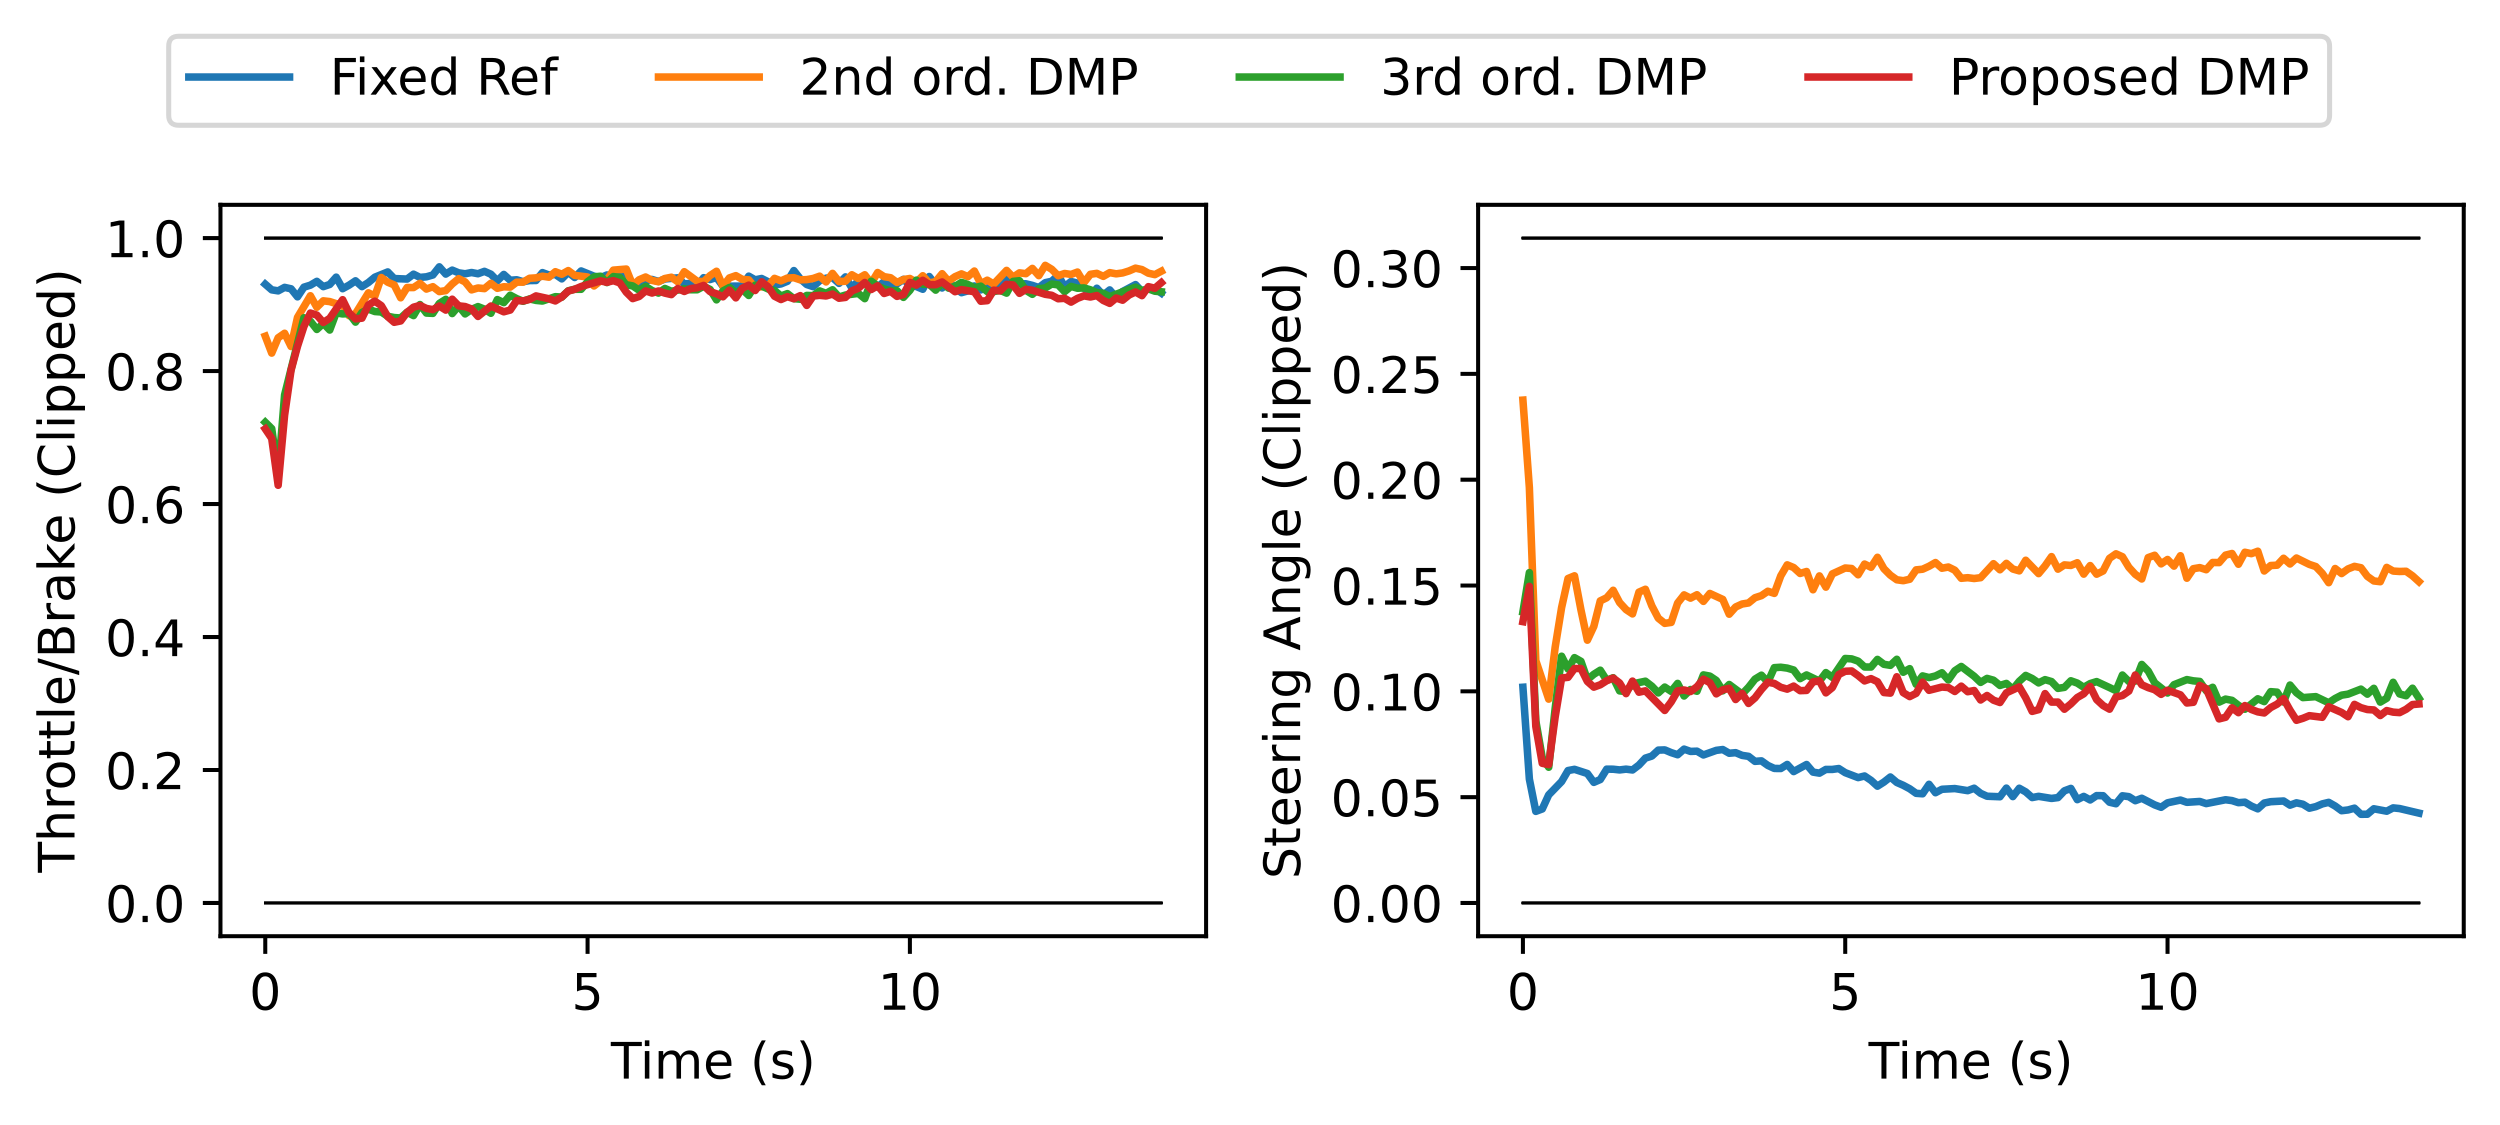 <?xml version="1.0" encoding="utf-8" standalone="no"?>
<!DOCTYPE svg PUBLIC "-//W3C//DTD SVG 1.1//EN"
  "http://www.w3.org/Graphics/SVG/1.1/DTD/svg11.dtd">
<!-- Created with matplotlib (https://matplotlib.org/) -->
<svg height="223.474pt" version="1.1" viewBox="0 0 496.461 223.474" width="496.461pt" xmlns="http://www.w3.org/2000/svg" xmlns:xlink="http://www.w3.org/1999/xlink">
 <defs>
  <style type="text/css">*{stroke-linecap:butt;stroke-linejoin:round;}</style>
 </defs>
 <g id="figure_1">
  <g id="patch_1">
   <path d="M 0 223.474 
L 496.461 223.474 
L 496.461 0 
L 0 0 
z
" style="fill:#ffffff;"/>
  </g>
  <g id="axes_1">
   <g id="patch_2">
    <path d="M 43.781 185.918 
L 239.511 185.918 
L 239.511 40.678 
L 43.781 40.678 
z
" style="fill:#ffffff;"/>
   </g>
   <g id="matplotlib.axis_1">
    <g id="xtick_1">
     <g id="line2d_1">
      <defs>
       <path d="M 0 0 
L 0 3.5 
" id="m1897b55fd8" style="stroke:#000000;stroke-width:0.8;"/>
      </defs>
      <g>
       <use style="stroke:#000000;stroke-width:0.8;" x="52.678" xlink:href="#m1897b55fd8" y="185.918"/>
      </g>
     </g>
     <g id="text_1">
      <!-- 0 -->
      <g transform="translate(49.497 200.517)scale(0.1 -0.1)">
       <defs>
        <path d="M 31.781 66.406 
Q 24.172 66.406 20.328 58.906 
Q 16.5 51.422 16.5 36.375 
Q 16.5 21.391 20.328 13.891 
Q 24.172 6.391 31.781 6.391 
Q 39.453 6.391 43.281 13.891 
Q 47.125 21.391 47.125 36.375 
Q 47.125 51.422 43.281 58.906 
Q 39.453 66.406 31.781 66.406 
z
M 31.781 74.219 
Q 44.047 74.219 50.516 64.516 
Q 56.984 54.828 56.984 36.375 
Q 56.984 17.969 50.516 8.266 
Q 44.047 -1.422 31.781 -1.422 
Q 19.531 -1.422 13.062 8.266 
Q 6.594 17.969 6.594 36.375 
Q 6.594 54.828 13.062 64.516 
Q 19.531 74.219 31.781 74.219 
z
" id="DejaVuSans-48"/>
       </defs>
       <use xlink:href="#DejaVuSans-48"/>
      </g>
     </g>
    </g>
    <g id="xtick_2">
     <g id="line2d_2">
      <g>
       <use style="stroke:#000000;stroke-width:0.8;" x="116.684" xlink:href="#m1897b55fd8" y="185.918"/>
      </g>
     </g>
     <g id="text_2">
      <!-- 5 -->
      <g transform="translate(113.503 200.517)scale(0.1 -0.1)">
       <defs>
        <path d="M 10.797 72.906 
L 49.516 72.906 
L 49.516 64.594 
L 19.828 64.594 
L 19.828 46.734 
Q 21.969 47.469 24.109 47.828 
Q 26.266 48.188 28.422 48.188 
Q 40.625 48.188 47.75 41.5 
Q 54.891 34.812 54.891 23.391 
Q 54.891 11.625 47.562 5.094 
Q 40.234 -1.422 26.906 -1.422 
Q 22.312 -1.422 17.547 -0.641 
Q 12.797 0.141 7.719 1.703 
L 7.719 11.625 
Q 12.109 9.234 16.797 8.062 
Q 21.484 6.891 26.703 6.891 
Q 35.156 6.891 40.078 11.328 
Q 45.016 15.766 45.016 23.391 
Q 45.016 31 40.078 35.438 
Q 35.156 39.891 26.703 39.891 
Q 22.75 39.891 18.812 39.016 
Q 14.891 38.141 10.797 36.281 
z
" id="DejaVuSans-53"/>
       </defs>
       <use xlink:href="#DejaVuSans-53"/>
      </g>
     </g>
    </g>
    <g id="xtick_3">
     <g id="line2d_3">
      <g>
       <use style="stroke:#000000;stroke-width:0.8;" x="180.69" xlink:href="#m1897b55fd8" y="185.918"/>
      </g>
     </g>
     <g id="text_3">
      <!-- 10 -->
      <g transform="translate(174.327 200.517)scale(0.1 -0.1)">
       <defs>
        <path d="M 12.406 8.297 
L 28.516 8.297 
L 28.516 63.922 
L 10.984 60.406 
L 10.984 69.391 
L 28.422 72.906 
L 38.281 72.906 
L 38.281 8.297 
L 54.391 8.297 
L 54.391 0 
L 12.406 0 
z
" id="DejaVuSans-49"/>
       </defs>
       <use xlink:href="#DejaVuSans-49"/>
       <use x="63.623" xlink:href="#DejaVuSans-48"/>
      </g>
     </g>
    </g>
    <g id="text_4">
     <!-- Time (s) -->
     <g transform="translate(121.317 214.195)scale(0.1 -0.1)">
      <defs>
       <path d="M -0.297 72.906 
L 61.375 72.906 
L 61.375 64.594 
L 35.5 64.594 
L 35.5 0 
L 25.594 0 
L 25.594 64.594 
L -0.297 64.594 
z
" id="DejaVuSans-84"/>
       <path d="M 9.422 54.688 
L 18.406 54.688 
L 18.406 0 
L 9.422 0 
z
M 9.422 75.984 
L 18.406 75.984 
L 18.406 64.594 
L 9.422 64.594 
z
" id="DejaVuSans-105"/>
       <path d="M 52 44.188 
Q 55.375 50.25 60.062 53.125 
Q 64.75 56 71.094 56 
Q 79.641 56 84.281 50.016 
Q 88.922 44.047 88.922 33.016 
L 88.922 0 
L 79.891 0 
L 79.891 32.719 
Q 79.891 40.578 77.094 44.375 
Q 74.312 48.188 68.609 48.188 
Q 61.625 48.188 57.562 43.547 
Q 53.516 38.922 53.516 30.906 
L 53.516 0 
L 44.484 0 
L 44.484 32.719 
Q 44.484 40.625 41.703 44.406 
Q 38.922 48.188 33.109 48.188 
Q 26.219 48.188 22.156 43.531 
Q 18.109 38.875 18.109 30.906 
L 18.109 0 
L 9.078 0 
L 9.078 54.688 
L 18.109 54.688 
L 18.109 46.188 
Q 21.188 51.219 25.484 53.609 
Q 29.781 56 35.688 56 
Q 41.656 56 45.828 52.969 
Q 50 49.953 52 44.188 
z
" id="DejaVuSans-109"/>
       <path d="M 56.203 29.594 
L 56.203 25.203 
L 14.891 25.203 
Q 15.484 15.922 20.484 11.062 
Q 25.484 6.203 34.422 6.203 
Q 39.594 6.203 44.453 7.469 
Q 49.312 8.734 54.109 11.281 
L 54.109 2.781 
Q 49.266 0.734 44.188 -0.344 
Q 39.109 -1.422 33.891 -1.422 
Q 20.797 -1.422 13.156 6.188 
Q 5.516 13.812 5.516 26.812 
Q 5.516 40.234 12.766 48.109 
Q 20.016 56 32.328 56 
Q 43.359 56 49.781 48.891 
Q 56.203 41.797 56.203 29.594 
z
M 47.219 32.234 
Q 47.125 39.594 43.094 43.984 
Q 39.062 48.391 32.422 48.391 
Q 24.906 48.391 20.391 44.141 
Q 15.875 39.891 15.188 32.172 
z
" id="DejaVuSans-101"/>
       <path id="DejaVuSans-32"/>
       <path d="M 31 75.875 
Q 24.469 64.656 21.281 53.656 
Q 18.109 42.672 18.109 31.391 
Q 18.109 20.125 21.312 9.062 
Q 24.516 -2 31 -13.188 
L 23.188 -13.188 
Q 15.875 -1.703 12.234 9.375 
Q 8.594 20.453 8.594 31.391 
Q 8.594 42.281 12.203 53.312 
Q 15.828 64.359 23.188 75.875 
z
" id="DejaVuSans-40"/>
       <path d="M 44.281 53.078 
L 44.281 44.578 
Q 40.484 46.531 36.375 47.5 
Q 32.281 48.484 27.875 48.484 
Q 21.188 48.484 17.844 46.438 
Q 14.5 44.391 14.5 40.281 
Q 14.5 37.156 16.891 35.375 
Q 19.281 33.594 26.516 31.984 
L 29.594 31.297 
Q 39.156 29.25 43.188 25.516 
Q 47.219 21.781 47.219 15.094 
Q 47.219 7.469 41.188 3.016 
Q 35.156 -1.422 24.609 -1.422 
Q 20.219 -1.422 15.453 -0.562 
Q 10.688 0.297 5.422 2 
L 5.422 11.281 
Q 10.406 8.688 15.234 7.391 
Q 20.062 6.109 24.812 6.109 
Q 31.156 6.109 34.562 8.281 
Q 37.984 10.453 37.984 14.406 
Q 37.984 18.062 35.516 20.016 
Q 33.062 21.969 24.703 23.781 
L 21.578 24.516 
Q 13.234 26.266 9.516 29.906 
Q 5.812 33.547 5.812 39.891 
Q 5.812 47.609 11.281 51.797 
Q 16.75 56 26.812 56 
Q 31.781 56 36.172 55.266 
Q 40.578 54.547 44.281 53.078 
z
" id="DejaVuSans-115"/>
       <path d="M 8.016 75.875 
L 15.828 75.875 
Q 23.141 64.359 26.781 53.312 
Q 30.422 42.281 30.422 31.391 
Q 30.422 20.453 26.781 9.375 
Q 23.141 -1.703 15.828 -13.188 
L 8.016 -13.188 
Q 14.5 -2 17.703 9.062 
Q 20.906 20.125 20.906 31.391 
Q 20.906 42.672 17.703 53.656 
Q 14.5 64.656 8.016 75.875 
z
" id="DejaVuSans-41"/>
      </defs>
      <use xlink:href="#DejaVuSans-84"/>
      <use x="57.959" xlink:href="#DejaVuSans-105"/>
      <use x="85.742" xlink:href="#DejaVuSans-109"/>
      <use x="183.154" xlink:href="#DejaVuSans-101"/>
      <use x="244.678" xlink:href="#DejaVuSans-32"/>
      <use x="276.465" xlink:href="#DejaVuSans-40"/>
      <use x="315.479" xlink:href="#DejaVuSans-115"/>
      <use x="367.578" xlink:href="#DejaVuSans-41"/>
     </g>
    </g>
   </g>
   <g id="matplotlib.axis_2">
    <g id="ytick_1">
     <g id="line2d_4">
      <defs>
       <path d="M 0 0 
L -3.5 0 
" id="mbaadfcb294" style="stroke:#000000;stroke-width:0.8;"/>
      </defs>
      <g>
       <use style="stroke:#000000;stroke-width:0.8;" x="43.781" xlink:href="#mbaadfcb294" y="179.316"/>
      </g>
     </g>
     <g id="text_5">
      <!-- 0.0 -->
      <g transform="translate(20.878 183.116)scale(0.1 -0.1)">
       <defs>
        <path d="M 10.688 12.406 
L 21 12.406 
L 21 0 
L 10.688 0 
z
" id="DejaVuSans-46"/>
       </defs>
       <use xlink:href="#DejaVuSans-48"/>
       <use x="63.623" xlink:href="#DejaVuSans-46"/>
       <use x="95.41" xlink:href="#DejaVuSans-48"/>
      </g>
     </g>
    </g>
    <g id="ytick_2">
     <g id="line2d_5">
      <g>
       <use style="stroke:#000000;stroke-width:0.8;" x="43.781" xlink:href="#mbaadfcb294" y="152.909"/>
      </g>
     </g>
     <g id="text_6">
      <!-- 0.2 -->
      <g transform="translate(20.878 156.708)scale(0.1 -0.1)">
       <defs>
        <path d="M 19.188 8.297 
L 53.609 8.297 
L 53.609 0 
L 7.328 0 
L 7.328 8.297 
Q 12.938 14.109 22.625 23.891 
Q 32.328 33.688 34.812 36.531 
Q 39.547 41.844 41.422 45.531 
Q 43.312 49.219 43.312 52.781 
Q 43.312 58.594 39.234 62.25 
Q 35.156 65.922 28.609 65.922 
Q 23.969 65.922 18.812 64.312 
Q 13.672 62.703 7.812 59.422 
L 7.812 69.391 
Q 13.766 71.781 18.938 73 
Q 24.125 74.219 28.422 74.219 
Q 39.75 74.219 46.484 68.547 
Q 53.219 62.891 53.219 53.422 
Q 53.219 48.922 51.531 44.891 
Q 49.859 40.875 45.406 35.406 
Q 44.188 33.984 37.641 27.219 
Q 31.109 20.453 19.188 8.297 
z
" id="DejaVuSans-50"/>
       </defs>
       <use xlink:href="#DejaVuSans-48"/>
       <use x="63.623" xlink:href="#DejaVuSans-46"/>
       <use x="95.41" xlink:href="#DejaVuSans-50"/>
      </g>
     </g>
    </g>
    <g id="ytick_3">
     <g id="line2d_6">
      <g>
       <use style="stroke:#000000;stroke-width:0.8;" x="43.781" xlink:href="#mbaadfcb294" y="126.502"/>
      </g>
     </g>
     <g id="text_7">
      <!-- 0.4 -->
      <g transform="translate(20.878 130.301)scale(0.1 -0.1)">
       <defs>
        <path d="M 37.797 64.312 
L 12.891 25.391 
L 37.797 25.391 
z
M 35.203 72.906 
L 47.609 72.906 
L 47.609 25.391 
L 58.016 25.391 
L 58.016 17.188 
L 47.609 17.188 
L 47.609 0 
L 37.797 0 
L 37.797 17.188 
L 4.891 17.188 
L 4.891 26.703 
z
" id="DejaVuSans-52"/>
       </defs>
       <use xlink:href="#DejaVuSans-48"/>
       <use x="63.623" xlink:href="#DejaVuSans-46"/>
       <use x="95.41" xlink:href="#DejaVuSans-52"/>
      </g>
     </g>
    </g>
    <g id="ytick_4">
     <g id="line2d_7">
      <g>
       <use style="stroke:#000000;stroke-width:0.8;" x="43.781" xlink:href="#mbaadfcb294" y="100.094"/>
      </g>
     </g>
     <g id="text_8">
      <!-- 0.6 -->
      <g transform="translate(20.878 103.894)scale(0.1 -0.1)">
       <defs>
        <path d="M 33.016 40.375 
Q 26.375 40.375 22.484 35.828 
Q 18.609 31.297 18.609 23.391 
Q 18.609 15.531 22.484 10.953 
Q 26.375 6.391 33.016 6.391 
Q 39.656 6.391 43.531 10.953 
Q 47.406 15.531 47.406 23.391 
Q 47.406 31.297 43.531 35.828 
Q 39.656 40.375 33.016 40.375 
z
M 52.594 71.297 
L 52.594 62.312 
Q 48.875 64.062 45.094 64.984 
Q 41.312 65.922 37.594 65.922 
Q 27.828 65.922 22.672 59.328 
Q 17.531 52.734 16.797 39.406 
Q 19.672 43.656 24.016 45.922 
Q 28.375 48.188 33.594 48.188 
Q 44.578 48.188 50.953 41.516 
Q 57.328 34.859 57.328 23.391 
Q 57.328 12.156 50.688 5.359 
Q 44.047 -1.422 33.016 -1.422 
Q 20.359 -1.422 13.672 8.266 
Q 6.984 17.969 6.984 36.375 
Q 6.984 53.656 15.188 63.938 
Q 23.391 74.219 37.203 74.219 
Q 40.922 74.219 44.703 73.484 
Q 48.484 72.75 52.594 71.297 
z
" id="DejaVuSans-54"/>
       </defs>
       <use xlink:href="#DejaVuSans-48"/>
       <use x="63.623" xlink:href="#DejaVuSans-46"/>
       <use x="95.41" xlink:href="#DejaVuSans-54"/>
      </g>
     </g>
    </g>
    <g id="ytick_5">
     <g id="line2d_8">
      <g>
       <use style="stroke:#000000;stroke-width:0.8;" x="43.781" xlink:href="#mbaadfcb294" y="73.687"/>
      </g>
     </g>
     <g id="text_9">
      <!-- 0.8 -->
      <g transform="translate(20.878 77.486)scale(0.1 -0.1)">
       <defs>
        <path d="M 31.781 34.625 
Q 24.75 34.625 20.719 30.859 
Q 16.703 27.094 16.703 20.516 
Q 16.703 13.922 20.719 10.156 
Q 24.75 6.391 31.781 6.391 
Q 38.812 6.391 42.859 10.172 
Q 46.922 13.969 46.922 20.516 
Q 46.922 27.094 42.891 30.859 
Q 38.875 34.625 31.781 34.625 
z
M 21.922 38.812 
Q 15.578 40.375 12.031 44.719 
Q 8.5 49.078 8.5 55.328 
Q 8.5 64.062 14.719 69.141 
Q 20.953 74.219 31.781 74.219 
Q 42.672 74.219 48.875 69.141 
Q 55.078 64.062 55.078 55.328 
Q 55.078 49.078 51.531 44.719 
Q 48 40.375 41.703 38.812 
Q 48.828 37.156 52.797 32.312 
Q 56.781 27.484 56.781 20.516 
Q 56.781 9.906 50.312 4.234 
Q 43.844 -1.422 31.781 -1.422 
Q 19.734 -1.422 13.25 4.234 
Q 6.781 9.906 6.781 20.516 
Q 6.781 27.484 10.781 32.312 
Q 14.797 37.156 21.922 38.812 
z
M 18.312 54.391 
Q 18.312 48.734 21.844 45.562 
Q 25.391 42.391 31.781 42.391 
Q 38.141 42.391 41.719 45.562 
Q 45.312 48.734 45.312 54.391 
Q 45.312 60.062 41.719 63.234 
Q 38.141 66.406 31.781 66.406 
Q 25.391 66.406 21.844 63.234 
Q 18.312 60.062 18.312 54.391 
z
" id="DejaVuSans-56"/>
       </defs>
       <use xlink:href="#DejaVuSans-48"/>
       <use x="63.623" xlink:href="#DejaVuSans-46"/>
       <use x="95.41" xlink:href="#DejaVuSans-56"/>
      </g>
     </g>
    </g>
    <g id="ytick_6">
     <g id="line2d_9">
      <g>
       <use style="stroke:#000000;stroke-width:0.8;" x="43.781" xlink:href="#mbaadfcb294" y="47.28"/>
      </g>
     </g>
     <g id="text_10">
      <!-- 1.0 -->
      <g transform="translate(20.878 51.079)scale(0.1 -0.1)">
       <use xlink:href="#DejaVuSans-49"/>
       <use x="63.623" xlink:href="#DejaVuSans-46"/>
       <use x="95.41" xlink:href="#DejaVuSans-48"/>
      </g>
     </g>
    </g>
    <g id="text_11">
     <!-- Throttle/Brake (Clipped) -->
     <g transform="translate(14.798 173.293)rotate(-90)scale(0.1 -0.1)">
      <defs>
       <path d="M 54.891 33.016 
L 54.891 0 
L 45.906 0 
L 45.906 32.719 
Q 45.906 40.484 42.875 44.328 
Q 39.844 48.188 33.797 48.188 
Q 26.516 48.188 22.312 43.547 
Q 18.109 38.922 18.109 30.906 
L 18.109 0 
L 9.078 0 
L 9.078 75.984 
L 18.109 75.984 
L 18.109 46.188 
Q 21.344 51.125 25.703 53.562 
Q 30.078 56 35.797 56 
Q 45.219 56 50.047 50.172 
Q 54.891 44.344 54.891 33.016 
z
" id="DejaVuSans-104"/>
       <path d="M 41.109 46.297 
Q 39.594 47.172 37.812 47.578 
Q 36.031 48 33.891 48 
Q 26.266 48 22.188 43.047 
Q 18.109 38.094 18.109 28.812 
L 18.109 0 
L 9.078 0 
L 9.078 54.688 
L 18.109 54.688 
L 18.109 46.188 
Q 20.953 51.172 25.484 53.578 
Q 30.031 56 36.531 56 
Q 37.453 56 38.578 55.875 
Q 39.703 55.766 41.062 55.516 
z
" id="DejaVuSans-114"/>
       <path d="M 30.609 48.391 
Q 23.391 48.391 19.188 42.75 
Q 14.984 37.109 14.984 27.297 
Q 14.984 17.484 19.156 11.844 
Q 23.344 6.203 30.609 6.203 
Q 37.797 6.203 41.984 11.859 
Q 46.188 17.531 46.188 27.297 
Q 46.188 37.016 41.984 42.703 
Q 37.797 48.391 30.609 48.391 
z
M 30.609 56 
Q 42.328 56 49.016 48.375 
Q 55.719 40.766 55.719 27.297 
Q 55.719 13.875 49.016 6.219 
Q 42.328 -1.422 30.609 -1.422 
Q 18.844 -1.422 12.172 6.219 
Q 5.516 13.875 5.516 27.297 
Q 5.516 40.766 12.172 48.375 
Q 18.844 56 30.609 56 
z
" id="DejaVuSans-111"/>
       <path d="M 18.312 70.219 
L 18.312 54.688 
L 36.812 54.688 
L 36.812 47.703 
L 18.312 47.703 
L 18.312 18.016 
Q 18.312 11.328 20.141 9.422 
Q 21.969 7.516 27.594 7.516 
L 36.812 7.516 
L 36.812 0 
L 27.594 0 
Q 17.188 0 13.234 3.875 
Q 9.281 7.766 9.281 18.016 
L 9.281 47.703 
L 2.688 47.703 
L 2.688 54.688 
L 9.281 54.688 
L 9.281 70.219 
z
" id="DejaVuSans-116"/>
       <path d="M 9.422 75.984 
L 18.406 75.984 
L 18.406 0 
L 9.422 0 
z
" id="DejaVuSans-108"/>
       <path d="M 25.391 72.906 
L 33.688 72.906 
L 8.297 -9.281 
L 0 -9.281 
z
" id="DejaVuSans-47"/>
       <path d="M 19.672 34.812 
L 19.672 8.109 
L 35.5 8.109 
Q 43.453 8.109 47.281 11.406 
Q 51.125 14.703 51.125 21.484 
Q 51.125 28.328 47.281 31.562 
Q 43.453 34.812 35.5 34.812 
z
M 19.672 64.797 
L 19.672 42.828 
L 34.281 42.828 
Q 41.5 42.828 45.031 45.531 
Q 48.578 48.25 48.578 53.812 
Q 48.578 59.328 45.031 62.062 
Q 41.5 64.797 34.281 64.797 
z
M 9.812 72.906 
L 35.016 72.906 
Q 46.297 72.906 52.391 68.219 
Q 58.5 63.531 58.5 54.891 
Q 58.5 48.188 55.375 44.234 
Q 52.25 40.281 46.188 39.312 
Q 53.469 37.75 57.5 32.781 
Q 61.531 27.828 61.531 20.406 
Q 61.531 10.641 54.891 5.312 
Q 48.25 0 35.984 0 
L 9.812 0 
z
" id="DejaVuSans-66"/>
       <path d="M 34.281 27.484 
Q 23.391 27.484 19.188 25 
Q 14.984 22.516 14.984 16.5 
Q 14.984 11.719 18.141 8.906 
Q 21.297 6.109 26.703 6.109 
Q 34.188 6.109 38.703 11.406 
Q 43.219 16.703 43.219 25.484 
L 43.219 27.484 
z
M 52.203 31.203 
L 52.203 0 
L 43.219 0 
L 43.219 8.297 
Q 40.141 3.328 35.547 0.953 
Q 30.953 -1.422 24.312 -1.422 
Q 15.922 -1.422 10.953 3.297 
Q 6 8.016 6 15.922 
Q 6 25.141 12.172 29.828 
Q 18.359 34.516 30.609 34.516 
L 43.219 34.516 
L 43.219 35.406 
Q 43.219 41.609 39.141 45 
Q 35.062 48.391 27.688 48.391 
Q 23 48.391 18.547 47.266 
Q 14.109 46.141 10.016 43.891 
L 10.016 52.203 
Q 14.938 54.109 19.578 55.047 
Q 24.219 56 28.609 56 
Q 40.484 56 46.344 49.844 
Q 52.203 43.703 52.203 31.203 
z
" id="DejaVuSans-97"/>
       <path d="M 9.078 75.984 
L 18.109 75.984 
L 18.109 31.109 
L 44.922 54.688 
L 56.391 54.688 
L 27.391 29.109 
L 57.625 0 
L 45.906 0 
L 18.109 26.703 
L 18.109 0 
L 9.078 0 
z
" id="DejaVuSans-107"/>
       <path d="M 64.406 67.281 
L 64.406 56.891 
Q 59.422 61.531 53.781 63.812 
Q 48.141 66.109 41.797 66.109 
Q 29.297 66.109 22.656 58.469 
Q 16.016 50.828 16.016 36.375 
Q 16.016 21.969 22.656 14.328 
Q 29.297 6.688 41.797 6.688 
Q 48.141 6.688 53.781 8.984 
Q 59.422 11.281 64.406 15.922 
L 64.406 5.609 
Q 59.234 2.094 53.438 0.328 
Q 47.656 -1.422 41.219 -1.422 
Q 24.656 -1.422 15.125 8.703 
Q 5.609 18.844 5.609 36.375 
Q 5.609 53.953 15.125 64.078 
Q 24.656 74.219 41.219 74.219 
Q 47.75 74.219 53.531 72.484 
Q 59.328 70.75 64.406 67.281 
z
" id="DejaVuSans-67"/>
       <path d="M 18.109 8.203 
L 18.109 -20.797 
L 9.078 -20.797 
L 9.078 54.688 
L 18.109 54.688 
L 18.109 46.391 
Q 20.953 51.266 25.266 53.625 
Q 29.594 56 35.594 56 
Q 45.562 56 51.781 48.094 
Q 58.016 40.188 58.016 27.297 
Q 58.016 14.406 51.781 6.484 
Q 45.562 -1.422 35.594 -1.422 
Q 29.594 -1.422 25.266 0.953 
Q 20.953 3.328 18.109 8.203 
z
M 48.688 27.297 
Q 48.688 37.203 44.609 42.844 
Q 40.531 48.484 33.406 48.484 
Q 26.266 48.484 22.188 42.844 
Q 18.109 37.203 18.109 27.297 
Q 18.109 17.391 22.188 11.75 
Q 26.266 6.109 33.406 6.109 
Q 40.531 6.109 44.609 11.75 
Q 48.688 17.391 48.688 27.297 
z
" id="DejaVuSans-112"/>
       <path d="M 45.406 46.391 
L 45.406 75.984 
L 54.391 75.984 
L 54.391 0 
L 45.406 0 
L 45.406 8.203 
Q 42.578 3.328 38.25 0.953 
Q 33.938 -1.422 27.875 -1.422 
Q 17.969 -1.422 11.734 6.484 
Q 5.516 14.406 5.516 27.297 
Q 5.516 40.188 11.734 48.094 
Q 17.969 56 27.875 56 
Q 33.938 56 38.25 53.625 
Q 42.578 51.266 45.406 46.391 
z
M 14.797 27.297 
Q 14.797 17.391 18.875 11.75 
Q 22.953 6.109 30.078 6.109 
Q 37.203 6.109 41.297 11.75 
Q 45.406 17.391 45.406 27.297 
Q 45.406 37.203 41.297 42.844 
Q 37.203 48.484 30.078 48.484 
Q 22.953 48.484 18.875 42.844 
Q 14.797 37.203 14.797 27.297 
z
" id="DejaVuSans-100"/>
      </defs>
      <use xlink:href="#DejaVuSans-84"/>
      <use x="61.084" xlink:href="#DejaVuSans-104"/>
      <use x="124.463" xlink:href="#DejaVuSans-114"/>
      <use x="163.326" xlink:href="#DejaVuSans-111"/>
      <use x="224.508" xlink:href="#DejaVuSans-116"/>
      <use x="263.717" xlink:href="#DejaVuSans-116"/>
      <use x="302.926" xlink:href="#DejaVuSans-108"/>
      <use x="330.709" xlink:href="#DejaVuSans-101"/>
      <use x="392.232" xlink:href="#DejaVuSans-47"/>
      <use x="425.924" xlink:href="#DejaVuSans-66"/>
      <use x="494.527" xlink:href="#DejaVuSans-114"/>
      <use x="535.641" xlink:href="#DejaVuSans-97"/>
      <use x="596.92" xlink:href="#DejaVuSans-107"/>
      <use x="651.205" xlink:href="#DejaVuSans-101"/>
      <use x="712.729" xlink:href="#DejaVuSans-32"/>
      <use x="744.516" xlink:href="#DejaVuSans-40"/>
      <use x="783.529" xlink:href="#DejaVuSans-67"/>
      <use x="853.354" xlink:href="#DejaVuSans-108"/>
      <use x="881.137" xlink:href="#DejaVuSans-105"/>
      <use x="908.92" xlink:href="#DejaVuSans-112"/>
      <use x="972.396" xlink:href="#DejaVuSans-112"/>
      <use x="1035.873" xlink:href="#DejaVuSans-101"/>
      <use x="1097.396" xlink:href="#DejaVuSans-100"/>
      <use x="1160.873" xlink:href="#DejaVuSans-41"/>
     </g>
    </g>
   </g>
   <g id="line2d_10">
    <path clip-path="url(#p6b1b8fa3b1)" d="M 52.678 179.316 
L 230.614 179.316 
L 230.614 179.316 
" style="fill:none;stroke:#000000;stroke-linecap:square;stroke-width:0.5;"/>
   </g>
   <g id="line2d_11">
    <path clip-path="url(#p6b1b8fa3b1)" d="M 52.678 47.28 
L 230.614 47.28 
L 230.614 47.28 
" style="fill:none;stroke:#000000;stroke-linecap:square;stroke-width:0.5;"/>
   </g>
   <g id="line2d_12">
    <path clip-path="url(#p6b1b8fa3b1)" d="M 52.678 56.442 
L 53.958 57.556 
L 55.238 57.762 
L 56.518 57.07 
L 57.799 57.354 
L 59.079 58.945 
L 60.359 57.027 
L 61.639 56.629 
L 62.919 55.873 
L 64.199 56.919 
L 65.479 56.488 
L 66.759 55.041 
L 68.039 57.328 
L 69.32 56.626 
L 70.6 55.768 
L 71.88 56.915 
L 73.16 56.102 
L 74.44 55.042 
L 77 54.004 
L 78.28 55.317 
L 80.841 55.416 
L 82.121 54.45 
L 83.401 55.089 
L 84.681 54.971 
L 85.961 54.604 
L 87.241 52.992 
L 88.521 54.426 
L 89.801 53.644 
L 91.082 54.18 
L 92.362 54.367 
L 93.642 54.12 
L 94.922 54.359 
L 96.202 53.887 
L 97.482 54.449 
L 98.762 55.769 
L 100.042 54.504 
L 101.323 55.659 
L 102.603 55.559 
L 103.883 55.942 
L 105.163 55.716 
L 106.443 55.701 
L 107.723 54.137 
L 109.003 54.615 
L 110.283 54.5 
L 111.563 55.378 
L 112.844 54.067 
L 114.124 55.105 
L 115.404 53.812 
L 117.964 54.85 
L 119.244 55.142 
L 120.524 54.607 
L 121.804 55.102 
L 123.085 53.811 
L 124.365 54.352 
L 125.645 56.42 
L 126.925 56.796 
L 128.205 55.768 
L 129.485 55.498 
L 130.765 55.895 
L 132.045 55.398 
L 134.606 55.175 
L 135.886 56.386 
L 137.166 56.266 
L 138.446 56.806 
L 139.726 55.146 
L 141.006 55.511 
L 142.286 55.1 
L 143.566 56.839 
L 146.127 56.82 
L 147.407 56.819 
L 148.687 54.843 
L 149.967 55.569 
L 151.247 55.305 
L 153.807 56.594 
L 155.087 56.384 
L 156.368 55.858 
L 157.648 53.738 
L 158.928 55.376 
L 160.208 56.502 
L 161.488 56.927 
L 162.768 55.743 
L 164.048 55.241 
L 165.328 55.127 
L 166.609 56.271 
L 167.889 54.991 
L 169.169 57.192 
L 170.449 55.753 
L 171.729 55.637 
L 173.009 55.771 
L 174.289 57.005 
L 175.569 55.921 
L 176.849 56.542 
L 178.13 56.359 
L 179.41 55.477 
L 180.69 56.654 
L 181.97 56.898 
L 183.25 57.44 
L 184.53 54.916 
L 185.81 56.537 
L 187.09 57.188 
L 188.371 55.838 
L 189.651 57.191 
L 190.931 58.119 
L 192.211 57.762 
L 193.491 56.786 
L 194.771 57.57 
L 196.051 56.86 
L 198.611 56.357 
L 199.892 54.746 
L 201.172 55.826 
L 202.452 56.337 
L 203.732 56.36 
L 205.012 56.673 
L 206.292 57.109 
L 207.572 56.13 
L 208.852 55.86 
L 210.133 54.665 
L 211.413 56.946 
L 212.693 55.905 
L 213.973 56.215 
L 215.253 57.099 
L 216.533 58.738 
L 217.813 57.241 
L 219.093 58.622 
L 220.373 57.575 
L 221.654 59.058 
L 222.934 57.887 
L 225.494 56.521 
L 226.774 57.879 
L 228.054 57.349 
L 229.334 57.252 
L 230.614 58.192 
L 230.614 58.192 
" style="fill:none;stroke:#1f77b4;stroke-linecap:square;stroke-width:1.5;"/>
   </g>
   <g id="line2d_13">
    <path clip-path="url(#p6b1b8fa3b1)" d="M 52.678 179.316 
L 230.614 179.316 
L 230.614 179.316 
" style="fill:none;stroke:#000000;stroke-linecap:square;stroke-width:0.5;"/>
   </g>
   <g id="line2d_14">
    <path clip-path="url(#p6b1b8fa3b1)" d="M 52.678 47.28 
L 230.614 47.28 
L 230.614 47.28 
" style="fill:none;stroke:#000000;stroke-linecap:square;stroke-width:0.5;"/>
   </g>
   <g id="line2d_15">
    <path clip-path="url(#p6b1b8fa3b1)" d="M 52.678 66.767 
L 53.958 70.116 
L 55.238 67.078 
L 56.518 66.185 
L 57.799 68.804 
L 59.079 63.025 
L 61.639 58.736 
L 62.919 61.011 
L 64.199 59.741 
L 65.479 59.89 
L 66.759 60.303 
L 68.039 60.484 
L 69.32 62.693 
L 70.6 62.292 
L 73.16 58.155 
L 74.44 58.808 
L 75.72 55.112 
L 77 56.044 
L 78.28 56.584 
L 79.561 59.135 
L 80.841 57.096 
L 82.121 57.106 
L 83.401 56.268 
L 84.681 57.404 
L 85.961 56.934 
L 87.241 57.908 
L 88.521 57.712 
L 89.801 56.391 
L 91.082 55.336 
L 92.362 55.983 
L 93.642 57.563 
L 94.922 57.186 
L 96.202 57.315 
L 97.482 56.258 
L 98.762 57.25 
L 100.042 56.946 
L 101.323 57.012 
L 102.603 56.036 
L 103.883 56.027 
L 105.163 55.263 
L 106.443 55.179 
L 107.723 54.848 
L 109.003 55.047 
L 110.283 53.961 
L 111.563 54.46 
L 112.844 53.736 
L 114.124 54.683 
L 116.684 55.01 
L 117.964 56.784 
L 119.244 55.77 
L 120.524 55.609 
L 121.804 53.645 
L 124.365 53.43 
L 125.645 56.664 
L 126.925 55.551 
L 128.205 55.01 
L 129.485 55.689 
L 130.765 55.954 
L 132.045 55.306 
L 133.325 55.053 
L 134.606 55.967 
L 135.886 53.961 
L 138.446 55.845 
L 139.726 55.938 
L 141.006 54.725 
L 142.286 53.874 
L 143.566 56.845 
L 144.847 55.192 
L 146.127 54.741 
L 147.407 55.476 
L 148.687 55.579 
L 149.967 57.117 
L 152.527 56.773 
L 153.807 55.282 
L 155.087 55.778 
L 156.368 55.215 
L 157.648 55.144 
L 158.928 55.576 
L 160.208 55.524 
L 161.488 55.298 
L 162.768 54.846 
L 164.048 55.984 
L 165.328 54.293 
L 166.609 55.91 
L 167.889 55.85 
L 169.169 54.568 
L 170.449 55.309 
L 171.729 54.567 
L 173.009 56.233 
L 174.289 54.121 
L 175.569 54.945 
L 176.849 55.152 
L 178.13 56.088 
L 179.41 55.512 
L 180.69 55.305 
L 181.97 56.064 
L 183.25 54.762 
L 184.53 56.222 
L 185.81 55.908 
L 187.09 54.356 
L 188.371 55.859 
L 189.651 54.949 
L 190.931 54.389 
L 192.211 54.941 
L 193.491 53.828 
L 194.771 56.351 
L 196.051 55.644 
L 197.331 56.403 
L 199.892 53.699 
L 201.172 55.046 
L 202.452 54.185 
L 203.732 54.346 
L 205.012 53.303 
L 206.292 54.734 
L 207.572 52.696 
L 208.852 53.472 
L 210.133 54.751 
L 211.413 54.309 
L 212.693 54.499 
L 213.973 54.029 
L 215.253 56.134 
L 216.533 54.471 
L 217.813 54.285 
L 219.093 54.88 
L 220.373 54.143 
L 221.654 54.378 
L 222.934 54.203 
L 224.214 53.8 
L 225.494 53.251 
L 226.774 53.537 
L 228.054 54.255 
L 229.334 54.537 
L 230.614 53.864 
L 230.614 53.864 
" style="fill:none;stroke:#ff7f0e;stroke-linecap:square;stroke-width:1.5;"/>
   </g>
   <g id="line2d_16">
    <path clip-path="url(#p6b1b8fa3b1)" d="M 52.678 179.316 
L 230.614 179.316 
L 230.614 179.316 
" style="fill:none;stroke:#000000;stroke-linecap:square;stroke-width:0.5;"/>
   </g>
   <g id="line2d_17">
    <path clip-path="url(#p6b1b8fa3b1)" d="M 52.678 47.28 
L 230.614 47.28 
L 230.614 47.28 
" style="fill:none;stroke:#000000;stroke-linecap:square;stroke-width:0.5;"/>
   </g>
   <g id="line2d_18">
    <path clip-path="url(#p6b1b8fa3b1)" d="M 52.678 83.856 
L 53.958 85.117 
L 55.238 94.201 
L 56.518 78.417 
L 59.079 68.21 
L 60.359 63.103 
L 61.639 63.788 
L 62.919 65.417 
L 64.199 64.233 
L 65.479 65.537 
L 66.759 62.127 
L 68.039 62.341 
L 69.32 62.267 
L 70.6 63.964 
L 71.88 62.05 
L 73.16 61.389 
L 74.44 61.864 
L 75.72 61.961 
L 77 62.805 
L 78.28 63.061 
L 79.561 63.148 
L 80.841 62.005 
L 82.121 62.668 
L 83.401 60.484 
L 84.681 62.167 
L 85.961 62.23 
L 87.241 60.259 
L 88.521 59.448 
L 89.801 62.264 
L 91.082 60.764 
L 92.362 62.338 
L 93.642 61.443 
L 94.922 60.889 
L 96.202 61.394 
L 97.482 62.207 
L 98.762 59.498 
L 100.042 60.094 
L 101.323 58.625 
L 102.603 59.302 
L 103.883 59.828 
L 105.163 59.362 
L 106.443 59.655 
L 107.723 59.781 
L 110.283 58.911 
L 111.563 59.004 
L 112.844 57.751 
L 114.124 57.441 
L 115.404 57.449 
L 116.684 55.956 
L 117.964 54.983 
L 119.244 54.857 
L 120.524 56.117 
L 121.804 54.919 
L 123.085 55.108 
L 124.365 56.546 
L 125.645 56.78 
L 126.925 57.636 
L 128.205 56.876 
L 129.485 57.693 
L 130.765 58.203 
L 132.045 57.286 
L 133.325 57.844 
L 135.886 57.361 
L 137.166 57.543 
L 138.446 57.54 
L 139.726 56.855 
L 141.006 57.475 
L 142.286 59.543 
L 143.566 57.773 
L 144.847 57.092 
L 146.127 58.149 
L 147.407 57.458 
L 148.687 58.672 
L 149.967 56.626 
L 151.247 56.79 
L 152.527 57.379 
L 153.807 57.694 
L 155.087 58.778 
L 156.368 58.31 
L 157.648 59.304 
L 158.928 59.421 
L 160.208 58.665 
L 161.488 58.711 
L 162.768 57.774 
L 164.048 58.257 
L 165.328 57.548 
L 166.609 58.988 
L 167.889 58.598 
L 170.449 58.268 
L 171.729 59.304 
L 173.009 55.844 
L 174.289 56.815 
L 175.569 57.381 
L 176.849 57.736 
L 178.13 57.721 
L 179.41 59.052 
L 180.69 57.654 
L 181.97 55.637 
L 183.25 56.438 
L 184.53 56.457 
L 185.81 57.614 
L 187.09 56.205 
L 188.371 57.218 
L 189.651 56.877 
L 190.931 56.08 
L 192.211 56.497 
L 193.491 57.14 
L 194.771 56.828 
L 196.051 57.896 
L 197.331 57.91 
L 198.611 57.642 
L 199.892 58.208 
L 201.172 55.883 
L 202.452 55.745 
L 203.732 57.66 
L 205.012 58.445 
L 206.292 57.328 
L 207.572 57.193 
L 208.852 56.402 
L 210.133 56.57 
L 211.413 57.915 
L 212.693 56.877 
L 213.973 57.241 
L 215.253 57.177 
L 216.533 57.548 
L 217.813 58.091 
L 219.093 58.256 
L 220.373 58.903 
L 224.214 57.48 
L 225.494 57.027 
L 226.774 57.697 
L 228.054 57.366 
L 229.334 57.828 
L 230.614 57.944 
L 230.614 57.944 
" style="fill:none;stroke:#2ca02c;stroke-linecap:square;stroke-width:1.5;"/>
   </g>
   <g id="line2d_19">
    <path clip-path="url(#p6b1b8fa3b1)" d="M 52.678 179.316 
L 230.614 179.316 
L 230.614 179.316 
" style="fill:none;stroke:#000000;stroke-linecap:square;stroke-width:0.5;"/>
   </g>
   <g id="line2d_20">
    <path clip-path="url(#p6b1b8fa3b1)" d="M 52.678 47.28 
L 230.614 47.28 
L 230.614 47.28 
" style="fill:none;stroke:#000000;stroke-linecap:square;stroke-width:0.5;"/>
   </g>
   <g id="line2d_21">
    <path clip-path="url(#p6b1b8fa3b1)" d="M 52.678 85.169 
L 53.958 87.066 
L 55.238 96.365 
L 56.518 82.437 
L 57.799 73.511 
L 59.079 68.768 
L 60.359 64.812 
L 61.639 62.166 
L 62.919 62.571 
L 64.199 64.038 
L 65.479 63.219 
L 68.039 59.521 
L 69.32 62.141 
L 70.6 63.324 
L 71.88 63.182 
L 73.16 60.561 
L 74.44 59.815 
L 75.72 60.694 
L 77 62.889 
L 78.28 64 
L 79.561 63.738 
L 80.841 62.039 
L 82.121 60.999 
L 83.401 60.664 
L 84.681 61.25 
L 85.961 61.491 
L 87.241 60.776 
L 88.521 61.579 
L 89.801 59.42 
L 91.082 60.737 
L 92.362 60.876 
L 93.642 61.36 
L 94.922 62.833 
L 97.482 60.775 
L 100.042 61.918 
L 101.323 61.57 
L 102.603 59.679 
L 103.883 59.759 
L 105.163 59.459 
L 106.443 58.765 
L 109.003 59.33 
L 110.283 59.76 
L 111.563 58.976 
L 112.844 57.806 
L 114.124 57.444 
L 115.404 56.898 
L 119.244 55.777 
L 120.524 56.061 
L 121.804 55.741 
L 123.085 56.181 
L 124.365 58.023 
L 125.645 59.295 
L 126.925 58.876 
L 128.205 57.769 
L 129.485 58.194 
L 130.765 57.78 
L 132.045 58.212 
L 133.325 58.504 
L 134.606 57.287 
L 135.886 57.877 
L 137.166 57.306 
L 138.446 57.143 
L 139.726 56.683 
L 141.006 57.913 
L 142.286 58.345 
L 143.566 58.94 
L 144.847 57.62 
L 146.127 59.149 
L 147.407 57.236 
L 148.687 56.629 
L 149.967 57.686 
L 151.247 55.963 
L 152.527 56.955 
L 153.807 58.823 
L 155.087 59.479 
L 156.368 58.919 
L 157.648 59.318 
L 158.928 58.711 
L 160.208 60.644 
L 161.488 58.78 
L 162.768 58.65 
L 164.048 58.775 
L 165.328 58.397 
L 166.609 59.223 
L 167.889 59.062 
L 169.169 57.762 
L 170.449 57.251 
L 171.729 56.104 
L 173.009 57.494 
L 174.289 56.747 
L 175.569 58.274 
L 176.849 57.853 
L 178.13 58.852 
L 179.41 58.488 
L 180.69 56.095 
L 181.97 56.626 
L 183.25 55.663 
L 184.53 56.517 
L 185.81 56.54 
L 187.09 55.998 
L 189.651 57.925 
L 190.931 57.511 
L 193.491 57.942 
L 194.771 59.819 
L 196.051 59.704 
L 197.331 57.626 
L 198.611 57.771 
L 199.892 56.468 
L 201.172 56.588 
L 202.452 58.249 
L 203.732 57.449 
L 205.012 57.634 
L 207.572 58.444 
L 208.852 58.635 
L 210.133 59.327 
L 211.413 59.24 
L 212.693 59.993 
L 213.973 59.25 
L 215.253 58.756 
L 216.533 58.981 
L 217.813 58.691 
L 219.093 59.664 
L 220.373 60.242 
L 221.654 59.184 
L 222.934 59.614 
L 224.214 58.588 
L 225.494 57.98 
L 226.774 58.707 
L 228.054 56.928 
L 229.334 57.237 
L 230.614 56.143 
L 230.614 56.143 
" style="fill:none;stroke:#d62728;stroke-linecap:square;stroke-width:1.5;"/>
   </g>
   <g id="patch_3">
    <path d="M 43.781 185.918 
L 43.781 40.678 
" style="fill:none;stroke:#000000;stroke-linecap:square;stroke-linejoin:miter;stroke-width:0.8;"/>
   </g>
   <g id="patch_4">
    <path d="M 239.511 185.918 
L 239.511 40.678 
" style="fill:none;stroke:#000000;stroke-linecap:square;stroke-linejoin:miter;stroke-width:0.8;"/>
   </g>
   <g id="patch_5">
    <path d="M 43.781 185.918 
L 239.511 185.918 
" style="fill:none;stroke:#000000;stroke-linecap:square;stroke-linejoin:miter;stroke-width:0.8;"/>
   </g>
   <g id="patch_6">
    <path d="M 43.781 40.678 
L 239.511 40.678 
" style="fill:none;stroke:#000000;stroke-linecap:square;stroke-linejoin:miter;stroke-width:0.8;"/>
   </g>
  </g>
  <g id="axes_2">
   <g id="patch_7">
    <path d="M 293.531 185.918 
L 489.261 185.918 
L 489.261 40.678 
L 293.531 40.678 
z
" style="fill:#ffffff;"/>
   </g>
   <g id="matplotlib.axis_3">
    <g id="xtick_4">
     <g id="line2d_22">
      <g>
       <use style="stroke:#000000;stroke-width:0.8;" x="302.428" xlink:href="#m1897b55fd8" y="185.918"/>
      </g>
     </g>
     <g id="text_12">
      <!-- 0 -->
      <g transform="translate(299.247 200.517)scale(0.1 -0.1)">
       <use xlink:href="#DejaVuSans-48"/>
      </g>
     </g>
    </g>
    <g id="xtick_5">
     <g id="line2d_23">
      <g>
       <use style="stroke:#000000;stroke-width:0.8;" x="366.434" xlink:href="#m1897b55fd8" y="185.918"/>
      </g>
     </g>
     <g id="text_13">
      <!-- 5 -->
      <g transform="translate(363.253 200.517)scale(0.1 -0.1)">
       <use xlink:href="#DejaVuSans-53"/>
      </g>
     </g>
    </g>
    <g id="xtick_6">
     <g id="line2d_24">
      <g>
       <use style="stroke:#000000;stroke-width:0.8;" x="430.44" xlink:href="#m1897b55fd8" y="185.918"/>
      </g>
     </g>
     <g id="text_14">
      <!-- 10 -->
      <g transform="translate(424.077 200.517)scale(0.1 -0.1)">
       <use xlink:href="#DejaVuSans-49"/>
       <use x="63.623" xlink:href="#DejaVuSans-48"/>
      </g>
     </g>
    </g>
    <g id="text_15">
     <!-- Time (s) -->
     <g transform="translate(371.067 214.195)scale(0.1 -0.1)">
      <use xlink:href="#DejaVuSans-84"/>
      <use x="57.959" xlink:href="#DejaVuSans-105"/>
      <use x="85.742" xlink:href="#DejaVuSans-109"/>
      <use x="183.154" xlink:href="#DejaVuSans-101"/>
      <use x="244.678" xlink:href="#DejaVuSans-32"/>
      <use x="276.465" xlink:href="#DejaVuSans-40"/>
      <use x="315.479" xlink:href="#DejaVuSans-115"/>
      <use x="367.578" xlink:href="#DejaVuSans-41"/>
     </g>
    </g>
   </g>
   <g id="matplotlib.axis_4">
    <g id="ytick_7">
     <g id="line2d_25">
      <g>
       <use style="stroke:#000000;stroke-width:0.8;" x="293.531" xlink:href="#mbaadfcb294" y="179.316"/>
      </g>
     </g>
     <g id="text_16">
      <!-- 0.00 -->
      <g transform="translate(264.266 183.116)scale(0.1 -0.1)">
       <use xlink:href="#DejaVuSans-48"/>
       <use x="63.623" xlink:href="#DejaVuSans-46"/>
       <use x="95.41" xlink:href="#DejaVuSans-48"/>
       <use x="159.033" xlink:href="#DejaVuSans-48"/>
      </g>
     </g>
    </g>
    <g id="ytick_8">
     <g id="line2d_26">
      <g>
       <use style="stroke:#000000;stroke-width:0.8;" x="293.531" xlink:href="#mbaadfcb294" y="158.302"/>
      </g>
     </g>
     <g id="text_17">
      <!-- 0.05 -->
      <g transform="translate(264.266 162.101)scale(0.1 -0.1)">
       <use xlink:href="#DejaVuSans-48"/>
       <use x="63.623" xlink:href="#DejaVuSans-46"/>
       <use x="95.41" xlink:href="#DejaVuSans-48"/>
       <use x="159.033" xlink:href="#DejaVuSans-53"/>
      </g>
     </g>
    </g>
    <g id="ytick_9">
     <g id="line2d_27">
      <g>
       <use style="stroke:#000000;stroke-width:0.8;" x="293.531" xlink:href="#mbaadfcb294" y="137.288"/>
      </g>
     </g>
     <g id="text_18">
      <!-- 0.10 -->
      <g transform="translate(264.266 141.087)scale(0.1 -0.1)">
       <use xlink:href="#DejaVuSans-48"/>
       <use x="63.623" xlink:href="#DejaVuSans-46"/>
       <use x="95.41" xlink:href="#DejaVuSans-49"/>
       <use x="159.033" xlink:href="#DejaVuSans-48"/>
      </g>
     </g>
    </g>
    <g id="ytick_10">
     <g id="line2d_28">
      <g>
       <use style="stroke:#000000;stroke-width:0.8;" x="293.531" xlink:href="#mbaadfcb294" y="116.274"/>
      </g>
     </g>
     <g id="text_19">
      <!-- 0.15 -->
      <g transform="translate(264.266 120.073)scale(0.1 -0.1)">
       <use xlink:href="#DejaVuSans-48"/>
       <use x="63.623" xlink:href="#DejaVuSans-46"/>
       <use x="95.41" xlink:href="#DejaVuSans-49"/>
       <use x="159.033" xlink:href="#DejaVuSans-53"/>
      </g>
     </g>
    </g>
    <g id="ytick_11">
     <g id="line2d_29">
      <g>
       <use style="stroke:#000000;stroke-width:0.8;" x="293.531" xlink:href="#mbaadfcb294" y="95.259"/>
      </g>
     </g>
     <g id="text_20">
      <!-- 0.20 -->
      <g transform="translate(264.266 99.059)scale(0.1 -0.1)">
       <use xlink:href="#DejaVuSans-48"/>
       <use x="63.623" xlink:href="#DejaVuSans-46"/>
       <use x="95.41" xlink:href="#DejaVuSans-50"/>
       <use x="159.033" xlink:href="#DejaVuSans-48"/>
      </g>
     </g>
    </g>
    <g id="ytick_12">
     <g id="line2d_30">
      <g>
       <use style="stroke:#000000;stroke-width:0.8;" x="293.531" xlink:href="#mbaadfcb294" y="74.245"/>
      </g>
     </g>
     <g id="text_21">
      <!-- 0.25 -->
      <g transform="translate(264.266 78.044)scale(0.1 -0.1)">
       <use xlink:href="#DejaVuSans-48"/>
       <use x="63.623" xlink:href="#DejaVuSans-46"/>
       <use x="95.41" xlink:href="#DejaVuSans-50"/>
       <use x="159.033" xlink:href="#DejaVuSans-53"/>
      </g>
     </g>
    </g>
    <g id="ytick_13">
     <g id="line2d_31">
      <g>
       <use style="stroke:#000000;stroke-width:0.8;" x="293.531" xlink:href="#mbaadfcb294" y="53.231"/>
      </g>
     </g>
     <g id="text_22">
      <!-- 0.30 -->
      <g transform="translate(264.266 57.03)scale(0.1 -0.1)">
       <defs>
        <path d="M 40.578 39.312 
Q 47.656 37.797 51.625 33 
Q 55.609 28.219 55.609 21.188 
Q 55.609 10.406 48.188 4.484 
Q 40.766 -1.422 27.094 -1.422 
Q 22.516 -1.422 17.656 -0.516 
Q 12.797 0.391 7.625 2.203 
L 7.625 11.719 
Q 11.719 9.328 16.594 8.109 
Q 21.484 6.891 26.812 6.891 
Q 36.078 6.891 40.938 10.547 
Q 45.797 14.203 45.797 21.188 
Q 45.797 27.641 41.281 31.266 
Q 36.766 34.906 28.719 34.906 
L 20.219 34.906 
L 20.219 43.016 
L 29.109 43.016 
Q 36.375 43.016 40.234 45.922 
Q 44.094 48.828 44.094 54.297 
Q 44.094 59.906 40.109 62.906 
Q 36.141 65.922 28.719 65.922 
Q 24.656 65.922 20.016 65.031 
Q 15.375 64.156 9.812 62.312 
L 9.812 71.094 
Q 15.438 72.656 20.344 73.438 
Q 25.25 74.219 29.594 74.219 
Q 40.828 74.219 47.359 69.109 
Q 53.906 64.016 53.906 55.328 
Q 53.906 49.266 50.438 45.094 
Q 46.969 40.922 40.578 39.312 
z
" id="DejaVuSans-51"/>
       </defs>
       <use xlink:href="#DejaVuSans-48"/>
       <use x="63.623" xlink:href="#DejaVuSans-46"/>
       <use x="95.41" xlink:href="#DejaVuSans-51"/>
       <use x="159.033" xlink:href="#DejaVuSans-48"/>
      </g>
     </g>
    </g>
    <g id="text_23">
     <!-- Steering Angle (Clipped) -->
     <g transform="translate(258.186 174.55)rotate(-90)scale(0.1 -0.1)">
      <defs>
       <path d="M 53.516 70.516 
L 53.516 60.891 
Q 47.906 63.578 42.922 64.891 
Q 37.938 66.219 33.297 66.219 
Q 25.25 66.219 20.875 63.094 
Q 16.5 59.969 16.5 54.203 
Q 16.5 49.359 19.406 46.891 
Q 22.312 44.438 30.422 42.922 
L 36.375 41.703 
Q 47.406 39.594 52.656 34.297 
Q 57.906 29 57.906 20.125 
Q 57.906 9.516 50.797 4.047 
Q 43.703 -1.422 29.984 -1.422 
Q 24.812 -1.422 18.969 -0.25 
Q 13.141 0.922 6.891 3.219 
L 6.891 13.375 
Q 12.891 10.016 18.656 8.297 
Q 24.422 6.594 29.984 6.594 
Q 38.422 6.594 43.016 9.906 
Q 47.609 13.234 47.609 19.391 
Q 47.609 24.75 44.312 27.781 
Q 41.016 30.812 33.5 32.328 
L 27.484 33.5 
Q 16.453 35.688 11.516 40.375 
Q 6.594 45.062 6.594 53.422 
Q 6.594 63.094 13.406 68.656 
Q 20.219 74.219 32.172 74.219 
Q 37.312 74.219 42.625 73.281 
Q 47.953 72.359 53.516 70.516 
z
" id="DejaVuSans-83"/>
       <path d="M 54.891 33.016 
L 54.891 0 
L 45.906 0 
L 45.906 32.719 
Q 45.906 40.484 42.875 44.328 
Q 39.844 48.188 33.797 48.188 
Q 26.516 48.188 22.312 43.547 
Q 18.109 38.922 18.109 30.906 
L 18.109 0 
L 9.078 0 
L 9.078 54.688 
L 18.109 54.688 
L 18.109 46.188 
Q 21.344 51.125 25.703 53.562 
Q 30.078 56 35.797 56 
Q 45.219 56 50.047 50.172 
Q 54.891 44.344 54.891 33.016 
z
" id="DejaVuSans-110"/>
       <path d="M 45.406 27.984 
Q 45.406 37.75 41.375 43.109 
Q 37.359 48.484 30.078 48.484 
Q 22.859 48.484 18.828 43.109 
Q 14.797 37.75 14.797 27.984 
Q 14.797 18.266 18.828 12.891 
Q 22.859 7.516 30.078 7.516 
Q 37.359 7.516 41.375 12.891 
Q 45.406 18.266 45.406 27.984 
z
M 54.391 6.781 
Q 54.391 -7.172 48.188 -13.984 
Q 42 -20.797 29.203 -20.797 
Q 24.469 -20.797 20.266 -20.094 
Q 16.062 -19.391 12.109 -17.922 
L 12.109 -9.188 
Q 16.062 -11.328 19.922 -12.344 
Q 23.781 -13.375 27.781 -13.375 
Q 36.625 -13.375 41.016 -8.766 
Q 45.406 -4.156 45.406 5.172 
L 45.406 9.625 
Q 42.625 4.781 38.281 2.391 
Q 33.938 0 27.875 0 
Q 17.828 0 11.672 7.656 
Q 5.516 15.328 5.516 27.984 
Q 5.516 40.672 11.672 48.328 
Q 17.828 56 27.875 56 
Q 33.938 56 38.281 53.609 
Q 42.625 51.219 45.406 46.391 
L 45.406 54.688 
L 54.391 54.688 
z
" id="DejaVuSans-103"/>
       <path d="M 34.188 63.188 
L 20.797 26.906 
L 47.609 26.906 
z
M 28.609 72.906 
L 39.797 72.906 
L 67.578 0 
L 57.328 0 
L 50.688 18.703 
L 17.828 18.703 
L 11.188 0 
L 0.781 0 
z
" id="DejaVuSans-65"/>
      </defs>
      <use xlink:href="#DejaVuSans-83"/>
      <use x="63.477" xlink:href="#DejaVuSans-116"/>
      <use x="102.686" xlink:href="#DejaVuSans-101"/>
      <use x="164.209" xlink:href="#DejaVuSans-101"/>
      <use x="225.732" xlink:href="#DejaVuSans-114"/>
      <use x="266.846" xlink:href="#DejaVuSans-105"/>
      <use x="294.629" xlink:href="#DejaVuSans-110"/>
      <use x="358.008" xlink:href="#DejaVuSans-103"/>
      <use x="421.484" xlink:href="#DejaVuSans-32"/>
      <use x="453.271" xlink:href="#DejaVuSans-65"/>
      <use x="521.68" xlink:href="#DejaVuSans-110"/>
      <use x="585.059" xlink:href="#DejaVuSans-103"/>
      <use x="648.535" xlink:href="#DejaVuSans-108"/>
      <use x="676.318" xlink:href="#DejaVuSans-101"/>
      <use x="737.842" xlink:href="#DejaVuSans-32"/>
      <use x="769.629" xlink:href="#DejaVuSans-40"/>
      <use x="808.643" xlink:href="#DejaVuSans-67"/>
      <use x="878.467" xlink:href="#DejaVuSans-108"/>
      <use x="906.25" xlink:href="#DejaVuSans-105"/>
      <use x="934.033" xlink:href="#DejaVuSans-112"/>
      <use x="997.51" xlink:href="#DejaVuSans-112"/>
      <use x="1060.986" xlink:href="#DejaVuSans-101"/>
      <use x="1122.51" xlink:href="#DejaVuSans-100"/>
      <use x="1185.986" xlink:href="#DejaVuSans-41"/>
     </g>
    </g>
   </g>
   <g id="line2d_32">
    <path clip-path="url(#p276aac00c6)" d="M 302.428 179.316 
L 480.364 179.316 
L 480.364 179.316 
" style="fill:none;stroke:#000000;stroke-linecap:square;stroke-width:0.5;"/>
   </g>
   <g id="line2d_33">
    <path clip-path="url(#p276aac00c6)" d="M 302.428 47.28 
L 480.364 47.28 
L 480.364 47.28 
" style="fill:none;stroke:#000000;stroke-linecap:square;stroke-width:0.5;"/>
   </g>
   <g id="line2d_34">
    <path clip-path="url(#p276aac00c6)" d="M 302.428 136.475 
L 303.708 154.713 
L 304.988 161.124 
L 306.268 160.646 
L 307.549 157.848 
L 310.109 155.208 
L 311.389 153.022 
L 312.669 152.777 
L 315.229 153.608 
L 316.509 155.363 
L 317.789 154.807 
L 319.07 152.74 
L 320.35 152.755 
L 321.63 152.895 
L 322.91 152.741 
L 324.19 152.904 
L 325.47 151.926 
L 326.75 150.551 
L 328.03 150.142 
L 329.311 148.962 
L 330.591 148.918 
L 331.871 149.459 
L 333.151 149.878 
L 334.431 148.766 
L 335.711 149.221 
L 336.991 149.171 
L 338.271 149.921 
L 340.832 149.011 
L 342.112 148.847 
L 343.392 149.583 
L 344.672 149.471 
L 345.952 150.005 
L 347.232 150.199 
L 348.512 151.192 
L 349.792 151.096 
L 351.073 152.008 
L 352.353 152.598 
L 353.633 152.616 
L 354.913 151.811 
L 356.193 153.22 
L 358.753 151.822 
L 360.033 153.325 
L 361.313 153.537 
L 362.594 152.794 
L 363.874 152.796 
L 365.154 152.621 
L 366.434 153.439 
L 368.994 154.419 
L 370.274 154.1 
L 371.554 154.964 
L 372.835 156.122 
L 374.115 155.31 
L 375.395 154.3 
L 376.675 155.387 
L 377.955 155.95 
L 379.235 156.637 
L 380.515 157.54 
L 381.795 157.633 
L 383.075 155.754 
L 384.356 157.419 
L 385.636 156.739 
L 388.196 156.598 
L 390.756 157.013 
L 392.036 156.53 
L 393.316 157.54 
L 394.597 158.121 
L 397.157 158.221 
L 398.437 156.51 
L 399.717 158.188 
L 400.997 156.534 
L 402.277 157.256 
L 403.557 158.382 
L 404.837 158.141 
L 407.398 158.554 
L 408.678 158.387 
L 409.958 157.045 
L 411.238 156.568 
L 412.518 158.797 
L 413.798 158.157 
L 415.078 158.857 
L 416.359 157.995 
L 417.639 158.015 
L 418.919 159.31 
L 420.199 159.608 
L 421.479 158.034 
L 422.759 158.204 
L 424.039 159.008 
L 425.319 158.524 
L 427.88 159.837 
L 429.16 160.316 
L 430.44 159.426 
L 433 158.882 
L 434.28 159.33 
L 436.84 159.158 
L 438.121 159.582 
L 441.961 158.82 
L 443.241 158.987 
L 444.521 159.4 
L 445.801 159.3 
L 447.081 160.069 
L 448.361 160.623 
L 449.642 159.471 
L 450.922 159.205 
L 453.482 159.065 
L 454.762 159.894 
L 456.042 159.43 
L 457.322 159.706 
L 458.602 160.495 
L 459.883 160.185 
L 461.163 159.643 
L 462.443 159.336 
L 463.723 160.062 
L 465.003 160.993 
L 466.283 160.845 
L 467.563 160.491 
L 468.843 161.703 
L 470.123 161.693 
L 471.404 160.612 
L 473.964 161.093 
L 475.244 160.433 
L 476.524 160.567 
L 480.364 161.472 
L 480.364 161.472 
" style="fill:none;stroke:#1f77b4;stroke-linecap:square;stroke-width:1.5;"/>
   </g>
   <g id="line2d_35">
    <path clip-path="url(#p276aac00c6)" d="M 302.428 179.316 
L 480.364 179.316 
L 480.364 179.316 
" style="fill:none;stroke:#000000;stroke-linecap:square;stroke-width:0.5;"/>
   </g>
   <g id="line2d_36">
    <path clip-path="url(#p276aac00c6)" d="M 302.428 47.28 
L 480.364 47.28 
L 480.364 47.28 
" style="fill:none;stroke:#000000;stroke-linecap:square;stroke-width:0.5;"/>
   </g>
   <g id="line2d_37">
    <path clip-path="url(#p276aac00c6)" d="M 302.428 79.456 
L 303.708 96.815 
L 304.988 131.194 
L 307.549 138.835 
L 308.829 128.541 
L 310.109 120.651 
L 311.389 114.88 
L 312.669 114.351 
L 313.949 121.103 
L 315.229 127.129 
L 316.509 124.394 
L 317.789 119.326 
L 319.07 118.704 
L 320.35 117.224 
L 321.63 119.659 
L 322.91 121.053 
L 324.19 121.909 
L 325.47 117.59 
L 326.75 117.022 
L 328.03 120.317 
L 329.311 122.764 
L 330.591 123.787 
L 331.871 123.602 
L 333.151 119.759 
L 334.431 118.136 
L 335.711 118.782 
L 336.991 118.109 
L 338.271 119.42 
L 339.551 117.854 
L 342.112 119.032 
L 343.392 121.969 
L 344.672 120.538 
L 345.952 119.947 
L 347.232 119.739 
L 348.512 118.7 
L 349.792 118.283 
L 351.073 117.412 
L 352.353 117.834 
L 353.633 114.352 
L 354.913 112.174 
L 356.193 112.707 
L 357.473 113.877 
L 358.753 113.494 
L 360.033 117.117 
L 361.313 114.37 
L 362.594 116.593 
L 363.874 113.966 
L 366.434 112.795 
L 367.714 112.9 
L 368.994 114.139 
L 370.274 112.016 
L 371.554 112.656 
L 372.835 110.674 
L 374.115 112.938 
L 375.395 114.219 
L 376.675 115.135 
L 377.955 115.316 
L 379.235 115.029 
L 380.515 113.169 
L 381.795 113.038 
L 383.075 112.45 
L 384.356 111.714 
L 385.636 112.84 
L 386.916 112.602 
L 388.196 113.234 
L 389.476 114.838 
L 390.756 114.722 
L 392.036 114.882 
L 393.316 114.719 
L 395.877 111.943 
L 397.157 113.144 
L 398.437 111.878 
L 399.717 112.999 
L 400.997 113.363 
L 402.277 111.261 
L 404.837 113.909 
L 406.118 112.369 
L 407.398 110.538 
L 408.678 113.023 
L 409.958 112.179 
L 411.238 112.29 
L 412.518 111.753 
L 413.798 114.011 
L 415.078 112.318 
L 416.359 114.022 
L 417.639 113.382 
L 418.919 110.875 
L 420.199 109.982 
L 421.479 110.56 
L 422.759 112.662 
L 424.039 114.06 
L 425.319 114.972 
L 426.599 110.728 
L 427.88 110.268 
L 429.16 111.971 
L 430.44 111.107 
L 431.72 112.419 
L 433 110.365 
L 434.28 114.82 
L 435.56 112.939 
L 436.84 112.72 
L 438.121 113.133 
L 439.401 111.698 
L 440.681 111.723 
L 441.961 110.238 
L 443.241 109.919 
L 444.521 112.048 
L 445.801 109.673 
L 447.081 109.948 
L 448.361 109.467 
L 449.642 113.385 
L 450.922 112.303 
L 452.202 112.236 
L 453.482 110.867 
L 454.762 111.995 
L 456.042 110.817 
L 458.602 112.084 
L 459.883 112.51 
L 461.163 113.853 
L 462.443 115.708 
L 463.723 112.902 
L 465.003 113.898 
L 466.283 112.978 
L 467.563 112.473 
L 468.843 112.743 
L 470.123 114.457 
L 471.404 115.367 
L 472.684 115.517 
L 473.964 112.68 
L 475.244 113.404 
L 476.524 113.486 
L 477.804 113.447 
L 479.084 114.35 
L 480.364 115.508 
L 480.364 115.508 
" style="fill:none;stroke:#ff7f0e;stroke-linecap:square;stroke-width:1.5;"/>
   </g>
   <g id="line2d_38">
    <path clip-path="url(#p276aac00c6)" d="M 302.428 179.316 
L 480.364 179.316 
L 480.364 179.316 
" style="fill:none;stroke:#000000;stroke-linecap:square;stroke-width:0.5;"/>
   </g>
   <g id="line2d_39">
    <path clip-path="url(#p276aac00c6)" d="M 302.428 47.28 
L 480.364 47.28 
L 480.364 47.28 
" style="fill:none;stroke:#000000;stroke-linecap:square;stroke-width:0.5;"/>
   </g>
   <g id="line2d_40">
    <path clip-path="url(#p276aac00c6)" d="M 302.428 121.516 
L 303.708 113.711 
L 304.988 143.152 
L 306.268 150.469 
L 307.549 152.357 
L 308.829 140.712 
L 310.109 130.319 
L 311.389 132.851 
L 312.669 130.601 
L 313.949 131.326 
L 315.229 134.966 
L 316.509 133.901 
L 317.789 133.093 
L 319.07 135.09 
L 320.35 134.589 
L 321.63 137.198 
L 322.91 137.344 
L 324.19 135.816 
L 326.75 135.277 
L 328.03 136.264 
L 329.311 137.599 
L 330.591 136.444 
L 331.871 137.296 
L 333.151 135.716 
L 334.431 138.213 
L 335.711 136.926 
L 336.991 137.266 
L 338.271 134.028 
L 339.551 134.264 
L 340.832 135.127 
L 342.112 137.184 
L 343.392 135.931 
L 345.952 137.829 
L 347.232 136.483 
L 348.512 134.863 
L 349.792 134.083 
L 351.073 135.443 
L 352.353 132.586 
L 353.633 132.504 
L 354.913 132.676 
L 356.193 133.053 
L 357.473 134.762 
L 358.753 134.037 
L 361.313 135.262 
L 362.594 133.568 
L 363.874 134.521 
L 366.434 130.764 
L 367.714 130.846 
L 368.994 131.289 
L 370.274 132.453 
L 371.554 132.464 
L 372.835 130.95 
L 374.115 131.92 
L 375.395 132.128 
L 376.675 130.928 
L 377.955 133.495 
L 379.235 132.788 
L 380.515 135.895 
L 381.795 134.227 
L 383.075 134.552 
L 384.356 134.238 
L 385.636 133.604 
L 386.916 135.032 
L 388.196 133.204 
L 389.476 132.351 
L 392.036 134.293 
L 393.316 135.511 
L 394.597 134.721 
L 395.877 135.076 
L 397.157 136.117 
L 398.437 135.719 
L 399.717 136.881 
L 400.997 135.296 
L 402.277 134.13 
L 403.557 134.741 
L 404.837 135.612 
L 406.118 134.969 
L 407.398 135.347 
L 408.678 136.7 
L 409.958 136.499 
L 411.238 135.196 
L 412.518 135.651 
L 413.798 136.487 
L 415.078 135.748 
L 416.359 135.355 
L 418.919 136.54 
L 420.199 137.157 
L 421.479 134.054 
L 422.759 135.329 
L 424.039 135.249 
L 425.319 131.953 
L 426.599 133.255 
L 427.88 135.593 
L 430.44 137.621 
L 431.72 135.972 
L 434.28 134.959 
L 435.56 135.206 
L 436.84 135.325 
L 438.121 137.163 
L 439.401 136.493 
L 440.681 139.432 
L 441.961 138.831 
L 443.241 139.078 
L 444.521 140.069 
L 445.801 140.838 
L 448.361 138.77 
L 449.642 139.324 
L 450.922 137.354 
L 452.202 137.457 
L 453.482 139.411 
L 454.762 136.042 
L 456.042 137.568 
L 457.322 138.531 
L 459.883 138.342 
L 462.443 139.561 
L 463.723 138.707 
L 465.003 138.05 
L 466.283 137.845 
L 468.843 136.851 
L 470.123 137.848 
L 471.404 136.696 
L 472.684 139.426 
L 473.964 138.664 
L 475.244 135.499 
L 476.524 137.806 
L 477.804 138.159 
L 479.084 136.672 
L 480.364 138.657 
L 480.364 138.657 
" style="fill:none;stroke:#2ca02c;stroke-linecap:square;stroke-width:1.5;"/>
   </g>
   <g id="line2d_41">
    <path clip-path="url(#p276aac00c6)" d="M 302.428 179.316 
L 480.364 179.316 
L 480.364 179.316 
" style="fill:none;stroke:#000000;stroke-linecap:square;stroke-width:0.5;"/>
   </g>
   <g id="line2d_42">
    <path clip-path="url(#p276aac00c6)" d="M 302.428 47.28 
L 480.364 47.28 
L 480.364 47.28 
" style="fill:none;stroke:#000000;stroke-linecap:square;stroke-width:0.5;"/>
   </g>
   <g id="line2d_43">
    <path clip-path="url(#p276aac00c6)" d="M 302.428 123.447 
L 303.708 116.444 
L 304.988 144.263 
L 306.268 151.575 
L 307.549 151.844 
L 308.829 142.385 
L 310.109 134.643 
L 311.389 134.505 
L 312.669 132.751 
L 313.949 132.751 
L 315.229 135.323 
L 316.509 136.454 
L 317.789 135.988 
L 319.07 135.178 
L 320.35 134.652 
L 321.63 135.632 
L 322.91 137.739 
L 324.19 135.262 
L 325.47 137.461 
L 326.75 137.185 
L 330.591 141.081 
L 331.871 139.389 
L 333.151 137.196 
L 334.431 137.022 
L 335.711 137.327 
L 336.991 136.372 
L 338.271 134.882 
L 339.551 135.568 
L 340.832 137.785 
L 342.112 136.984 
L 343.392 136.701 
L 344.672 138.908 
L 345.952 137.695 
L 347.232 139.689 
L 348.512 138.584 
L 349.792 136.914 
L 351.073 135.476 
L 352.353 135.724 
L 353.633 136.487 
L 354.913 136.853 
L 356.193 136.25 
L 357.473 137.157 
L 358.753 137.106 
L 360.033 135.41 
L 361.313 135.214 
L 362.594 137.589 
L 363.874 136.543 
L 365.154 133.938 
L 366.434 133.299 
L 367.714 133.243 
L 368.994 134.161 
L 370.274 135.22 
L 371.554 134.766 
L 372.835 135.382 
L 374.115 137.524 
L 375.395 137.641 
L 376.675 134.399 
L 377.955 137.552 
L 379.235 138.329 
L 380.515 137.687 
L 381.795 135.462 
L 383.075 137.088 
L 385.636 136.437 
L 386.916 136.537 
L 388.196 137.313 
L 389.476 136.261 
L 390.756 137.363 
L 392.036 137.132 
L 393.316 139.006 
L 394.597 138.118 
L 395.877 139.046 
L 397.157 139.505 
L 398.437 137.583 
L 400.997 136.4 
L 402.277 138.578 
L 403.557 141.267 
L 404.837 140.923 
L 406.118 137.743 
L 407.398 139.427 
L 408.678 139.421 
L 409.958 140.837 
L 411.238 139.784 
L 412.518 138.517 
L 413.798 137.78 
L 415.078 136.328 
L 416.359 138.928 
L 417.639 140.109 
L 418.919 140.83 
L 420.199 138.413 
L 421.479 138.126 
L 422.759 137.235 
L 424.039 134.045 
L 425.319 135.979 
L 426.599 136.554 
L 427.88 136.971 
L 429.16 137.887 
L 430.44 137.071 
L 433 137.984 
L 434.28 139.602 
L 435.56 139.465 
L 436.84 136.121 
L 438.121 136.763 
L 440.681 142.76 
L 441.961 142.438 
L 443.241 140.561 
L 444.521 141.524 
L 445.801 140.121 
L 447.081 140.893 
L 448.361 141.366 
L 449.642 141.581 
L 450.922 140.513 
L 452.202 139.832 
L 453.482 138.747 
L 454.762 141.035 
L 456.042 143.037 
L 457.322 142.644 
L 458.602 142.122 
L 461.163 142.444 
L 462.443 140.353 
L 465.003 141.482 
L 466.283 142.325 
L 467.563 139.881 
L 468.843 140.533 
L 470.123 140.904 
L 471.404 140.985 
L 472.684 142.092 
L 473.964 141.11 
L 475.244 141.421 
L 476.524 141.514 
L 477.804 140.861 
L 479.084 139.917 
L 480.364 139.803 
L 480.364 139.803 
" style="fill:none;stroke:#d62728;stroke-linecap:square;stroke-width:1.5;"/>
   </g>
   <g id="patch_8">
    <path d="M 293.531 185.918 
L 293.531 40.678 
" style="fill:none;stroke:#000000;stroke-linecap:square;stroke-linejoin:miter;stroke-width:0.8;"/>
   </g>
   <g id="patch_9">
    <path d="M 489.261 185.918 
L 489.261 40.678 
" style="fill:none;stroke:#000000;stroke-linecap:square;stroke-linejoin:miter;stroke-width:0.8;"/>
   </g>
   <g id="patch_10">
    <path d="M 293.531 185.918 
L 489.261 185.918 
" style="fill:none;stroke:#000000;stroke-linecap:square;stroke-linejoin:miter;stroke-width:0.8;"/>
   </g>
   <g id="patch_11">
    <path d="M 293.531 40.678 
L 489.261 40.678 
" style="fill:none;stroke:#000000;stroke-linecap:square;stroke-linejoin:miter;stroke-width:0.8;"/>
   </g>
  </g>
  <g id="legend_1">
   <g id="patch_12">
    <path d="M 35.5 24.878 
L 460.622 24.878 
Q 462.622 24.878 462.622 22.878 
L 462.622 9.2 
Q 462.622 7.2 460.622 7.2 
L 35.5 7.2 
Q 33.5 7.2 33.5 9.2 
L 33.5 22.878 
Q 33.5 24.878 35.5 24.878 
z
" style="fill:#ffffff;opacity:0.8;stroke:#cccccc;stroke-linejoin:miter;"/>
   </g>
   <g id="line2d_44">
    <path d="M 37.5 15.298 
L 57.5 15.298 
" style="fill:none;stroke:#1f77b4;stroke-linecap:square;stroke-width:1.5;"/>
   </g>
   <g id="line2d_45"/>
   <g id="text_24">
    <!-- Fixed Ref -->
    <g transform="translate(65.5 18.798)scale(0.1 -0.1)">
     <defs>
      <path d="M 9.812 72.906 
L 51.703 72.906 
L 51.703 64.594 
L 19.672 64.594 
L 19.672 43.109 
L 48.578 43.109 
L 48.578 34.812 
L 19.672 34.812 
L 19.672 0 
L 9.812 0 
z
" id="DejaVuSans-70"/>
      <path d="M 54.891 54.688 
L 35.109 28.078 
L 55.906 0 
L 45.312 0 
L 29.391 21.484 
L 13.484 0 
L 2.875 0 
L 24.125 28.609 
L 4.688 54.688 
L 15.281 54.688 
L 29.781 35.203 
L 44.281 54.688 
z
" id="DejaVuSans-120"/>
      <path d="M 44.391 34.188 
Q 47.562 33.109 50.562 29.594 
Q 53.562 26.078 56.594 19.922 
L 66.609 0 
L 56 0 
L 46.688 18.703 
Q 43.062 26.031 39.672 28.422 
Q 36.281 30.812 30.422 30.812 
L 19.672 30.812 
L 19.672 0 
L 9.812 0 
L 9.812 72.906 
L 32.078 72.906 
Q 44.578 72.906 50.734 67.672 
Q 56.891 62.453 56.891 51.906 
Q 56.891 45.016 53.688 40.469 
Q 50.484 35.938 44.391 34.188 
z
M 19.672 64.797 
L 19.672 38.922 
L 32.078 38.922 
Q 39.203 38.922 42.844 42.219 
Q 46.484 45.516 46.484 51.906 
Q 46.484 58.297 42.844 61.547 
Q 39.203 64.797 32.078 64.797 
z
" id="DejaVuSans-82"/>
      <path d="M 37.109 75.984 
L 37.109 68.5 
L 28.516 68.5 
Q 23.688 68.5 21.797 66.547 
Q 19.922 64.594 19.922 59.516 
L 19.922 54.688 
L 34.719 54.688 
L 34.719 47.703 
L 19.922 47.703 
L 19.922 0 
L 10.891 0 
L 10.891 47.703 
L 2.297 47.703 
L 2.297 54.688 
L 10.891 54.688 
L 10.891 58.5 
Q 10.891 67.625 15.141 71.797 
Q 19.391 75.984 28.609 75.984 
z
" id="DejaVuSans-102"/>
     </defs>
     <use xlink:href="#DejaVuSans-70"/>
     <use x="50.27" xlink:href="#DejaVuSans-105"/>
     <use x="78.053" xlink:href="#DejaVuSans-120"/>
     <use x="134.107" xlink:href="#DejaVuSans-101"/>
     <use x="195.631" xlink:href="#DejaVuSans-100"/>
     <use x="259.107" xlink:href="#DejaVuSans-32"/>
     <use x="290.895" xlink:href="#DejaVuSans-82"/>
     <use x="355.877" xlink:href="#DejaVuSans-101"/>
     <use x="417.4" xlink:href="#DejaVuSans-102"/>
    </g>
   </g>
   <g id="line2d_46">
    <path d="M 130.763 15.298 
L 150.763 15.298 
" style="fill:none;stroke:#ff7f0e;stroke-linecap:square;stroke-width:1.5;"/>
   </g>
   <g id="line2d_47"/>
   <g id="text_25">
    <!-- 2nd ord. DMP -->
    <g transform="translate(158.763 18.798)scale(0.1 -0.1)">
     <defs>
      <path d="M 19.672 64.797 
L 19.672 8.109 
L 31.594 8.109 
Q 46.688 8.109 53.688 14.938 
Q 60.688 21.781 60.688 36.531 
Q 60.688 51.172 53.688 57.984 
Q 46.688 64.797 31.594 64.797 
z
M 9.812 72.906 
L 30.078 72.906 
Q 51.266 72.906 61.172 64.094 
Q 71.094 55.281 71.094 36.531 
Q 71.094 17.672 61.125 8.828 
Q 51.172 0 30.078 0 
L 9.812 0 
z
" id="DejaVuSans-68"/>
      <path d="M 9.812 72.906 
L 24.516 72.906 
L 43.109 23.297 
L 61.812 72.906 
L 76.516 72.906 
L 76.516 0 
L 66.891 0 
L 66.891 64.016 
L 48.094 14.016 
L 38.188 14.016 
L 19.391 64.016 
L 19.391 0 
L 9.812 0 
z
" id="DejaVuSans-77"/>
      <path d="M 19.672 64.797 
L 19.672 37.406 
L 32.078 37.406 
Q 38.969 37.406 42.719 40.969 
Q 46.484 44.531 46.484 51.125 
Q 46.484 57.672 42.719 61.234 
Q 38.969 64.797 32.078 64.797 
z
M 9.812 72.906 
L 32.078 72.906 
Q 44.344 72.906 50.609 67.359 
Q 56.891 61.812 56.891 51.125 
Q 56.891 40.328 50.609 34.812 
Q 44.344 29.297 32.078 29.297 
L 19.672 29.297 
L 19.672 0 
L 9.812 0 
z
" id="DejaVuSans-80"/>
     </defs>
     <use xlink:href="#DejaVuSans-50"/>
     <use x="63.623" xlink:href="#DejaVuSans-110"/>
     <use x="127.002" xlink:href="#DejaVuSans-100"/>
     <use x="190.479" xlink:href="#DejaVuSans-32"/>
     <use x="222.266" xlink:href="#DejaVuSans-111"/>
     <use x="283.447" xlink:href="#DejaVuSans-114"/>
     <use x="322.811" xlink:href="#DejaVuSans-100"/>
     <use x="386.287" xlink:href="#DejaVuSans-46"/>
     <use x="418.074" xlink:href="#DejaVuSans-32"/>
     <use x="449.861" xlink:href="#DejaVuSans-68"/>
     <use x="526.863" xlink:href="#DejaVuSans-77"/>
     <use x="613.143" xlink:href="#DejaVuSans-80"/>
    </g>
   </g>
   <g id="line2d_48">
    <path d="M 246.107 15.298 
L 266.107 15.298 
" style="fill:none;stroke:#2ca02c;stroke-linecap:square;stroke-width:1.5;"/>
   </g>
   <g id="line2d_49"/>
   <g id="text_26">
    <!-- 3rd ord. DMP -->
    <g transform="translate(274.107 18.798)scale(0.1 -0.1)">
     <use xlink:href="#DejaVuSans-51"/>
     <use x="63.623" xlink:href="#DejaVuSans-114"/>
     <use x="102.986" xlink:href="#DejaVuSans-100"/>
     <use x="166.463" xlink:href="#DejaVuSans-32"/>
     <use x="198.25" xlink:href="#DejaVuSans-111"/>
     <use x="259.432" xlink:href="#DejaVuSans-114"/>
     <use x="298.795" xlink:href="#DejaVuSans-100"/>
     <use x="362.271" xlink:href="#DejaVuSans-46"/>
     <use x="394.059" xlink:href="#DejaVuSans-32"/>
     <use x="425.846" xlink:href="#DejaVuSans-68"/>
     <use x="502.848" xlink:href="#DejaVuSans-77"/>
     <use x="589.127" xlink:href="#DejaVuSans-80"/>
    </g>
   </g>
   <g id="line2d_50">
    <path d="M 359.049 15.298 
L 379.049 15.298 
" style="fill:none;stroke:#d62728;stroke-linecap:square;stroke-width:1.5;"/>
   </g>
   <g id="line2d_51"/>
   <g id="text_27">
    <!-- Proposed DMP -->
    <g transform="translate(387.049 18.798)scale(0.1 -0.1)">
     <use xlink:href="#DejaVuSans-80"/>
     <use x="58.553" xlink:href="#DejaVuSans-114"/>
     <use x="97.416" xlink:href="#DejaVuSans-111"/>
     <use x="158.598" xlink:href="#DejaVuSans-112"/>
     <use x="222.074" xlink:href="#DejaVuSans-111"/>
     <use x="283.256" xlink:href="#DejaVuSans-115"/>
     <use x="335.355" xlink:href="#DejaVuSans-101"/>
     <use x="396.879" xlink:href="#DejaVuSans-100"/>
     <use x="460.355" xlink:href="#DejaVuSans-32"/>
     <use x="492.143" xlink:href="#DejaVuSans-68"/>
     <use x="569.145" xlink:href="#DejaVuSans-77"/>
     <use x="655.424" xlink:href="#DejaVuSans-80"/>
    </g>
   </g>
  </g>
 </g>
 <defs>
  <clipPath id="p6b1b8fa3b1">
   <rect height="145.24" width="195.73" x="43.781" y="40.678"/>
  </clipPath>
  <clipPath id="p276aac00c6">
   <rect height="145.24" width="195.73" x="293.531" y="40.678"/>
  </clipPath>
 </defs>
</svg>
